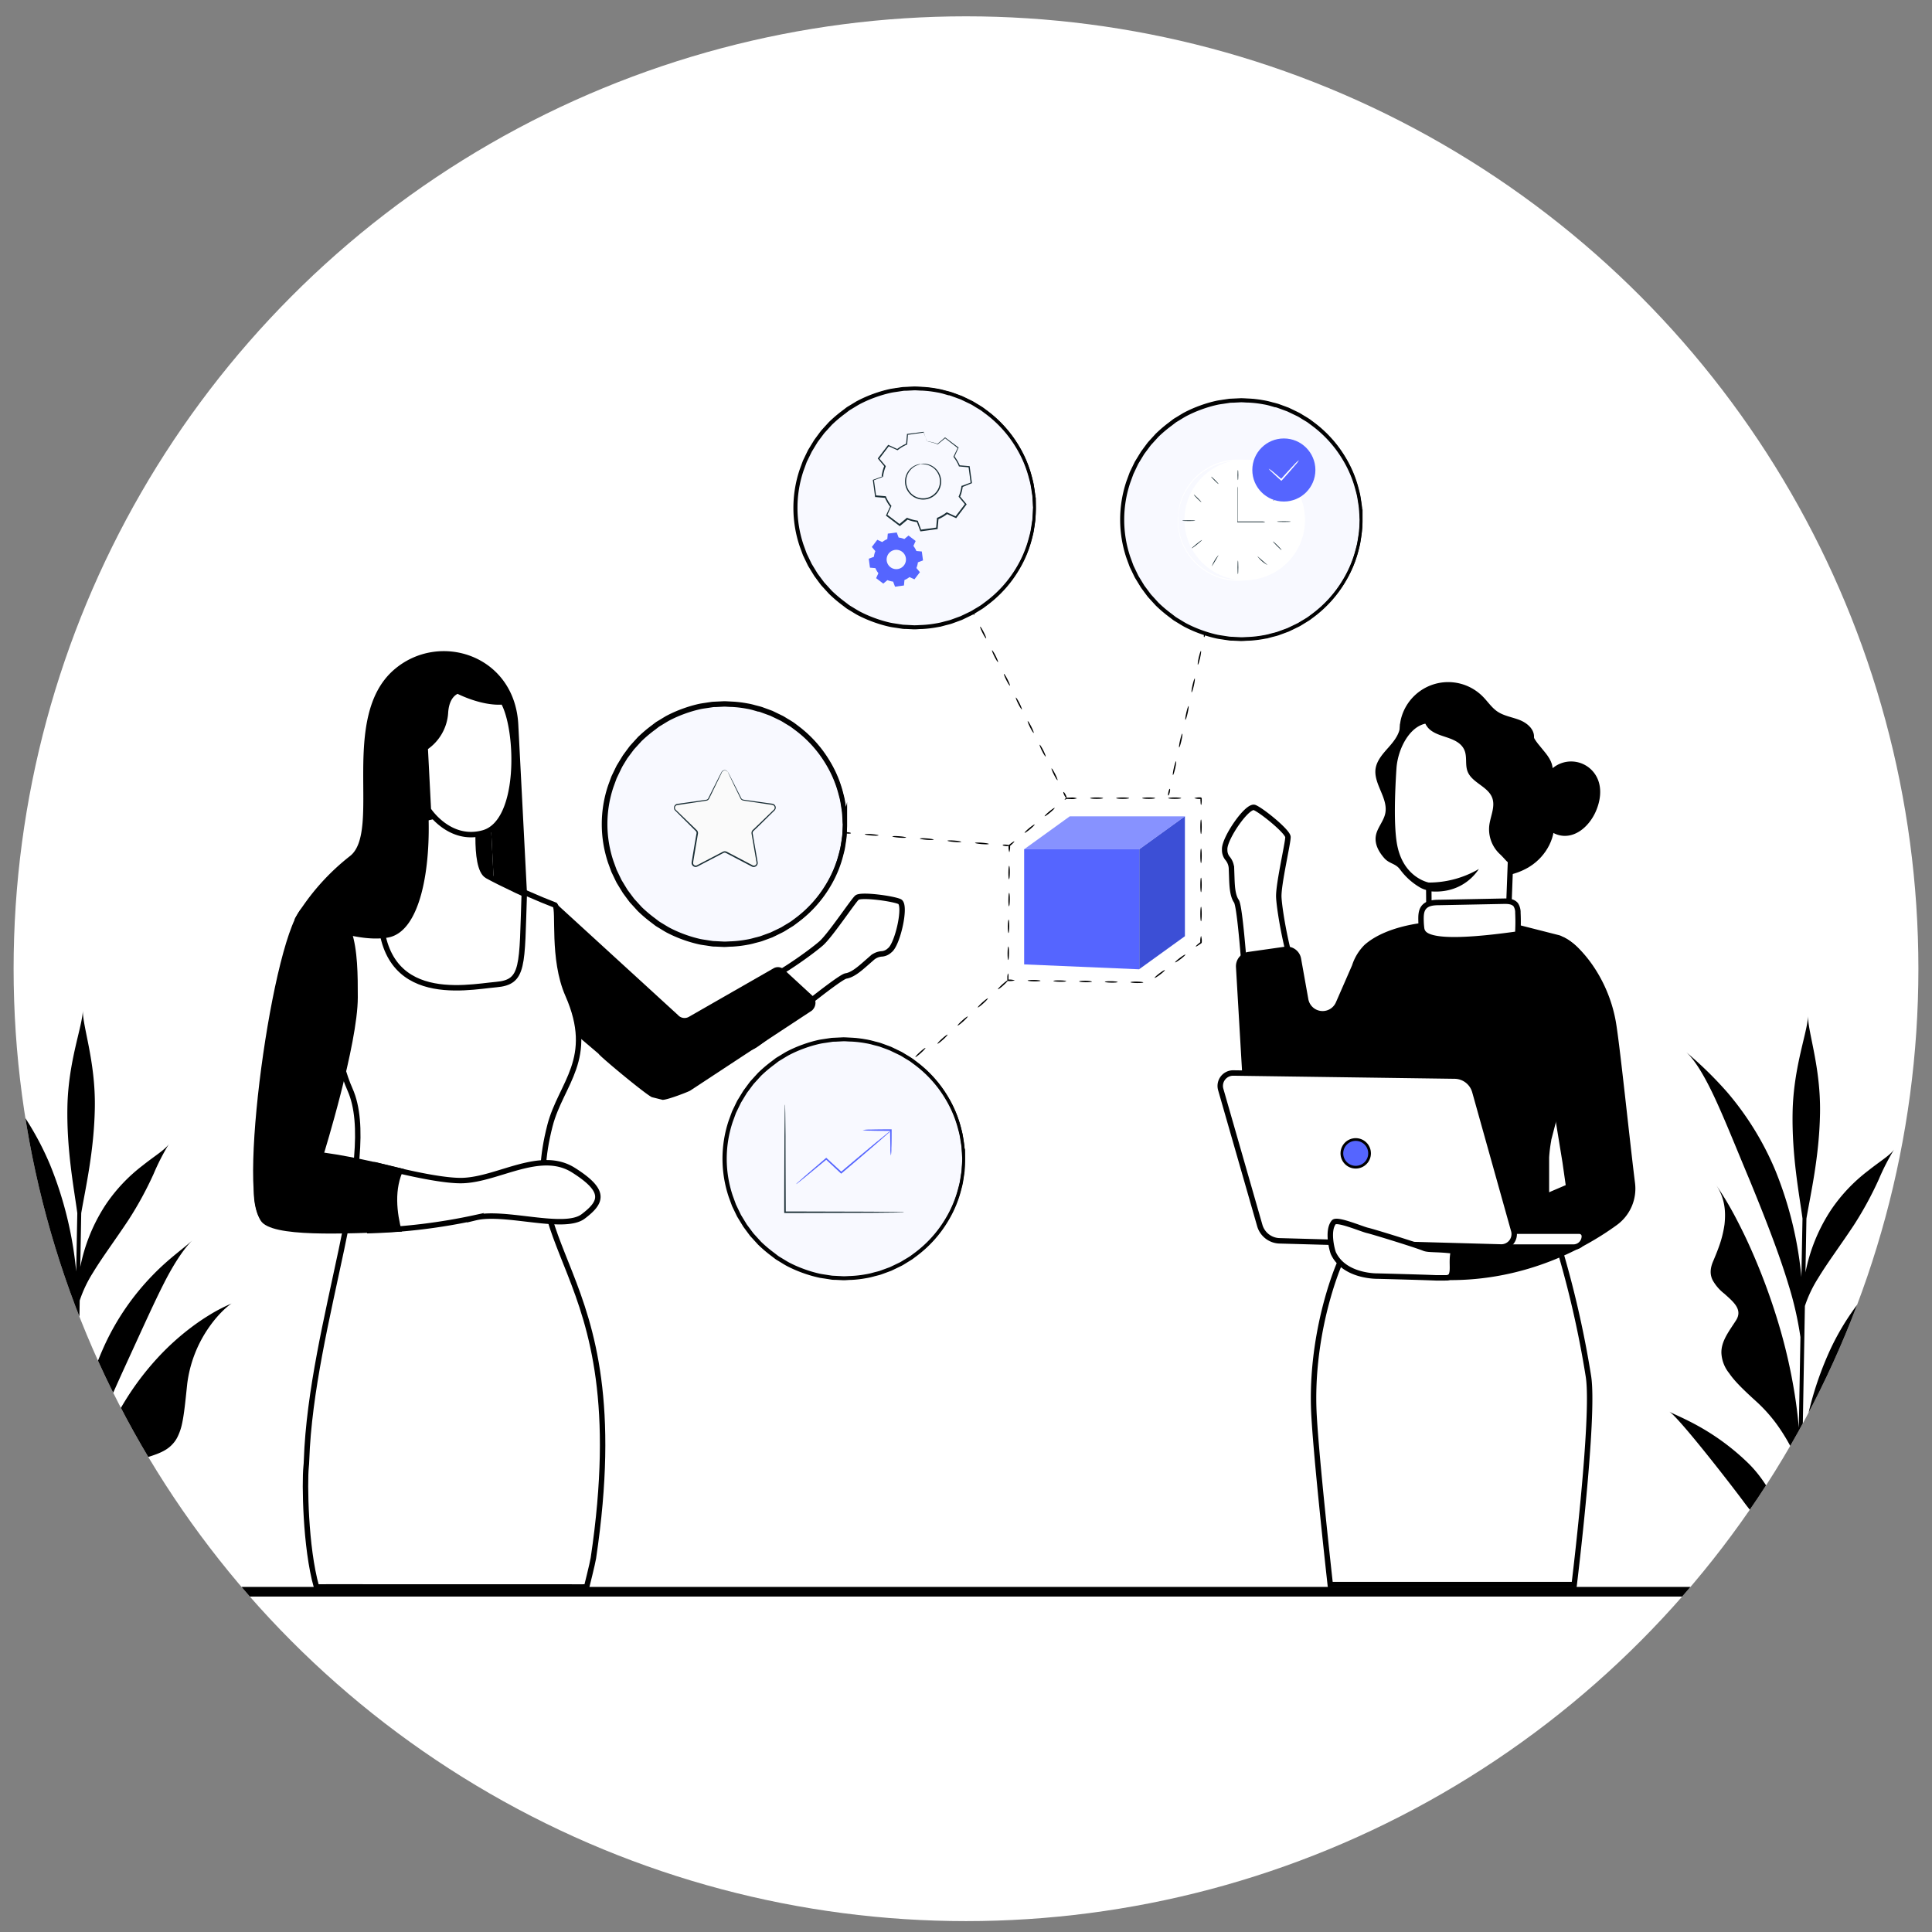 <svg id="Layer_1" data-name="Layer 1" xmlns="http://www.w3.org/2000/svg" xmlns:xlink="http://www.w3.org/1999/xlink" viewBox="0 0 710 710"><rect x="0" y="0" width="710" height="710" fill="#808080" stroke="none"/><defs><style>.cls-1{fill:none;}.cls-2{clip-path:url(#clip-path);}.cls-3,.cls-4{fill:#fff;}.cls-4,.cls-6{stroke:#000;}.cls-10,.cls-11,.cls-4,.cls-5,.cls-6{stroke-miterlimit:10;}.cls-11,.cls-4{stroke-width:2px;}.cls-5{stroke:#fff;}.cls-14,.cls-6,.cls-7,.cls-9{fill:#5565ff;}.cls-8{fill:#3c4fd6;}.cls-9{opacity:0.7;}.cls-10{fill:#f8f9ff;}.cls-10,.cls-11{stroke:#020202;}.cls-11{fill:#eef0ff;}.cls-12{fill:#1a2e35;}.cls-13{fill:#fafafa;}.cls-14{fill-rule:evenodd;}</style><clipPath id="clip-path"><circle class="cls-1" cx="355" cy="356" r="350"/></clipPath></defs><title>web devlopment process</title><g class="cls-2"><circle class="cls-3" cx="355" cy="356" r="350"/><path class="cls-4" d="M494.77,459.66c-1-.21-12.86,26-12,57.38.4,14.49,6.09,65.28,6.09,65.28h89.65s7.6-61.87,5.22-76.59a368.31,368.31,0,0,0-10.8-47.34Z"/><rect class="cls-5" x="510.81" y="280.32" width="16.61" height="16.61"/><rect class="cls-5" x="540.93" y="280.32" width="16.61" height="16.61"/><path class="cls-4" d="M461.07,296.77c2.65,1.09,12.18,8.82,12.25,10.83s-3.53,17.33-3.37,22,3.49,25.73,9.47,37.45c.24.46-.78,2.44-.51,2.89,1.46,2.45,1.72,2.83.65,5.47-2.13,5.27-2.93,3.94-5.65,5.64a9.86,9.86,0,0,1-15.09-6.93c-.36-2.61-.63-5-.7-6.93,0,0-2.14-33.66-3.75-36-1.47-2.14-1.59-5.74-1.7-8.81l-.11-3.15a6.2,6.2,0,0,0-1.5-3.86,4.84,4.84,0,0,1-1-2.93q0-.16,0-.34C449.92,308.09,458.42,295.68,461.07,296.77Z"/><path d="M573.06,344.05c4.25,0,17.38,12.4,20.74,31.36,1.47,8.32,5,42.85,7.07,59.41a16.52,16.52,0,0,1-6.72,15.39c-11,8-33,20.57-62.35,20.22l-1.07-14.05L570,437.84l5.39-2.31-1.19-8.35L567,383.07S555.84,344.05,573.06,344.05Z"/><path d="M562.54,267.37c.22,6,8.17,9.58,8.07,15.55,0,2.56-1.63,4.86-1.94,7.4-.42,3.42,1.49,6.65,2.2,10,1.45,6.94-2.59,14.27-8.58,18.07s-13.51,4.53-20.54,3.57"/><path d="M514.52,265.91c.24,3.2-1.88,6.06-4,8.47s-4.5,4.91-5,8.08c-.82,5.63,4.7,10.86,3.56,16.44-.61,3-3.06,5.39-3.49,8.41s1.14,5.78,3.08,8,4.19,1.9,5.9,4.3a24.13,24.13,0,0,0,7.44,6.62c6.18,3.38,13.6-1.51,16.58-2.39"/><path d="M563.74,270.8c.08-2.9-2.6-5.15-5.31-6.21s-5.71-1.47-8.12-3.09c-2.13-1.44-3.57-3.68-5.38-5.51a17.89,17.89,0,0,0-30.08,8.21c-1,4.14-.33,9,2.93,11.78,3.78,3.19,9.39,2.48,14.24,1.49s10.34-2,14.39.88c2.44,1.72,3.84,4.51,5.33,7.1s3.37,5.22,6.19,6.2,6.65-.71,6.76-3.69"/><path class="cls-4" d="M525.13,338.46c0-6.66-.08-13.16-.08-13.12s-10.59-1.78-12.75-15.61c-1.08-6.87-.71-18.14-.11-27.35.54-8.29,6.06-18.45,14.31-17.56l25.78,6.58a4.86,4.86,0,0,1,4.34,4.94h0l-2.36,62.58a14.57,14.57,0,0,1-14.85,14h0A14.57,14.57,0,0,1,525.13,338.46Z"/><path d="M524.67,324.33a36.44,36.44,0,0,0,18.84-5c-.16,0-5.31,9.62-18.56,8.17Z"/><path d="M558.13,317.63c-3.8.77-4.14-1.17-7-3.81a12.48,12.48,0,0,1-3.82-10.53c.43-3.39,2.26-6.85,1.08-10.06-1.56-4.25-7.51-5.55-9.09-9.79-.92-2.46-.09-5.34-1.13-7.76s-3.37-3.58-5.69-4.42-4.82-1.42-6.77-2.94-3.17-4.38-1.91-6.51a130.93,130.93,0,0,1,30.2,7.34c2.26.84,4.62,1.85,6,3.86s1.34,4.86,1.22,7.41l-1.74,37.22"/><path d="M566.83,289.44a10.6,10.6,0,0,1,20.07-3.67c1.92,3.9,1.26,8.65-.54,12.62-2.13,4.71-6.5,9-11.66,8.78-4.86-.22-8.77-4.49-10.17-9.14s-.83-9.65-.26-14.48"/><path d="M573.1,343.72l-18.19-4.63a5.33,5.33,0,0,0-1.32-.16H524.83c-1.88.14-15.52,1.38-23.36,8.3a18.59,18.59,0,0,0-4.59,7.52l-5.94,13.6a5.33,5.33,0,0,1-10.14-1.2l-2.66-14.89a5.33,5.33,0,0,0-6-4.34l-13.36,1.9a5.33,5.33,0,0,0-4.57,5.59l3.47,59.22A31.49,31.49,0,0,0,479,441.36a5.34,5.34,0,0,0,5.68-1.52l3.28-3.69a5.33,5.33,0,0,1,9.27,2.86c.84,6.49,1.45,10.93,1.54,10.84.26-.26,46.94-3.14,65.31-4.27a5.83,5.83,0,0,0,5.32-7.11,3.34,3.34,0,0,1-.1-.74l0-12.35a51.19,51.19,0,0,1,.78-6.26c0-.07,0-.13,0-.2l13.34-51.25c.59-3,5-16.61-9.74-23.72A3.39,3.39,0,0,0,573.1,343.72Z"/><path class="cls-4" d="M557.75,343.26a68.07,68.07,0,0,0,.07-7.8,5.21,5.21,0,0,0-.76-2.93c-1-1.29-2.86-1.37-4.48-1.34l-23.75.47c-1.92,0-4.06.17-5.38,1.56s-1.27,3.51-1.22,5.44a24.64,24.64,0,0,0,.23,2.7,3.1,3.1,0,0,0,.41,1.11C524.5,345.37,532.76,346.8,557.75,343.26Z"/><path class="cls-4" d="M539.31,458.3h38.93a4,4,0,0,0,4-4h0a1.84,1.84,0,0,0-1.84-1.84H539.31a1.84,1.84,0,0,0-1.84,1.84v2.2A1.84,1.84,0,0,0,539.31,458.3Z"/><path class="cls-4" d="M470.41,456l81.31,2.26a4.75,4.75,0,0,0,4.58-6L542,401.18a7.79,7.79,0,0,0-7.51-5.73l-81.31-1.13a4.75,4.75,0,0,0-4.58,6l14.35,50A7.79,7.79,0,0,0,470.41,456Z"/><circle class="cls-6" cx="498.22" cy="423.85" r="5.09"/><path class="cls-4" d="M527.65,469.6c-4.93-.22-21.41-.64-21.41-.64s-12.11.28-16.2-8.34c-.43-.91-2.46-8.38.14-11.46,1.16-1.37,10.28,2.53,12.33,3s17.41,5.19,20.87,6.57c1.67.67,5,.24,10.78,1-.94,4,.17,7-.9,9.07a2.19,2.19,0,0,1-1.64.79C530.47,469.62,528,469.61,527.65,469.6Z"/><path class="cls-3" d="M166.67,297.62s4,6.47,14.63,5.45c0,0,2.5-2.64,3.2-.64a6.16,6.16,0,0,1-1.67,7c-2.52,2.17-.41,12.39,1.53,12.77s-11.18,6.78-14.65-4.79l-2.38.36a66.43,66.43,0,0,0-.42-8.24C166.22,306.42,164.36,304.08,166.67,297.62Z"/><path d="M152.23,363.42c-16.17-2-25.93-15.38-31.12-32.57,6.59-2.62,22.09-8.84,26.36-11.26,5.47-3.09,2.74-25.77,2.74-25.77l30.07,6.93,1.14,22.1c.11,2.07,10.24,5.21,19.74,7.92C192.77,353.62,173.31,366,152.23,363.42Z"/><path class="cls-4" d="M176.4,296.07,146.33,303l-1,18.78c12.18,7.41-33.64,30.64,17.47,45.93,24.28,7.26,28.91,8.25,39.26-35.06-6.59-2.62-18.69-8.39-23-10.81C173.67,318.75,176.4,296.07,176.4,296.07Z"/><path class="cls-4" d="M184.93,257.91c5.72,9.85,6.91,44.27-7.37,48.19-12.48,3.43-20.14-8.53-20.14-8.53l-1.17-22.81a16.7,16.7,0,0,0,7.45-12.86c.42-7,4.52-8,4.52-8S177.15,258.6,184.93,257.91Z"/><path class="cls-4" d="M330.59,331.33c-2.51-1.14-14.21-2.73-15.67-1.45s-9.82,13.9-13.17,16.83-19.16,14.88-31.32,18.4c-.48.14-2.4,1.67-2.86,1.9-2,1-2.37,1.7-4.27,3.15-4.34,3.32-.83,4.65-.23,7.67a9.48,9.48,0,0,0,14.8,6c2.07-1.47,3.92-2.86,5.32-4.08,0,0,25-20.68,27.7-21.09,2.47-.38,5.07-2.67,7.3-4.62l2.28-2a6,6,0,0,1,3.7-1.5,4.65,4.65,0,0,0,2.71-1.24l.25-.21C330,346.59,333.1,332.46,330.59,331.33Z"/><path d="M204,331.7,249.13,373a3.22,3.22,0,0,0,4,.7l31.2-17.88a3.22,3.22,0,0,1,3.83.54L299,366.35a3.75,3.75,0,0,1-.21,4.58,2.17,2.17,0,0,1-.6.57l-44.55,29.3c-.55.38-8.25,3.39-10.13,3.39l-3.77-.94c-1.19,0-19.23-14.94-19.77-16l-18.83-16c-.43-.85,3.39-4.78,3.77-5.65L203,356.18C200.21,349.59,203.71,331.4,204,331.7Z"/><path class="cls-4" d="M192.68,327.94c-.94,27.3,0,33-10.36,33.89-11.29,1-45.19,8.47-42.36-32,.08-1.14-11.58-.09-12.69.17-7.51,1.8-9.68,3.54-14.62,5.48-1.45.57,6-3.33,6.59-1.88,5.31,13.27-.53,44.47,9.41,66.84,11.21,25.22-14.29,85.83-16,136.27,0,.8-.09,1.6-.16,2.4-.56,5.62-.33,29.39,3.82,44.09,0,0,17-.06,18.28,0h74c1.26.06,6.09,0,7,0,0,0,2.19-8.72,2.48-10.6,8.44-56.59-.55-84.19-8.69-104.86-7.81-19.83-13.26-30.73-7.26-54.12,4-15.48,16.95-24.48,6.59-48-5.88-13.36-3.11-31.1-4.71-33l-4.71-1.88-6.59-2.82"/><path class="cls-4" d="M136.53,428.79a1.3,1.3,0,0,1,1.51-.69c13,3.4,25.71,6,32.15,5.74,13.1-.51,28.41-11.49,40.56-3.81s10.52,11.72,3.56,17-28.72-2.16-39.55.45a212.35,212.35,0,0,1-39.07,4.77C134,445.59,133.29,435.92,136.53,428.79Z"/><path d="M111.07,422.8c9.68.44,24.17,3.51,37.36,6.81-3.69,7.25-2.62,16.08-.75,23-21.91.79-47.91,2.19-51.85-4S89.82,421.83,111.07,422.8Z"/><path d="M128.64,314.58c11.59-9.08-4-50.7,16-68.32,16.52-14.5,44.5-5.68,45.83,20l3.17,61.63c0,1.89-12.16-3.47-12.24-5.08l-.91-17.7,0-.4c10.7-7.61,9.89-35.47,5-45.75a1.8,1.8,0,0,0-1.67-1c-6.15.16-12.72-2.67-14.88-3.69a1.83,1.83,0,0,0-1.76.1c-1.24.78-3.21,2.75-3.5,7.51A16.71,16.71,0,0,1,157,274.22a1.84,1.84,0,0,0-.74,1.57l1.12,21.79c1.1,21.42-2.85,45.1-15,47-11,1.74-22.55-4.13-32.34-4.51a1.83,1.83,0,0,1-1.53-2.75A83.57,83.57,0,0,1,128.64,314.58Z"/><path d="M112.68,332.53c18.81-3.65,18.81,18,18.81,34,0,17.27-12.53,57.69-12.53,57.69L95.77,448C86.82,438.14,101.61,334.68,112.68,332.53Z"/><polygon class="cls-7" points="418.68 356.21 376.37 354.41 376.37 312.1 418.68 312.1 418.68 356.21"/><polygon class="cls-8" points="418.68 356.15 435.45 344.05 435.45 299.99 418.68 312.1 418.68 356.15"/><polygon class="cls-9" points="376.37 312.1 393.14 299.99 435.45 299.99 418.68 312.1 376.37 312.1"/><path d="M441.37,343.92a6.21,6.21,0,0,1,.26,2.49l-.1.21h0l0,0-.05,0-.1.08-.2.15-.38.27-.67.43c-.39.23-.65.35-.69.29s.14-.28.47-.59c.17-.15.37-.33.6-.52l.36-.29.2-.15.1-.08.05,0,0,0h0l-.1.21A6.21,6.21,0,0,1,441.37,343.92Z"/><ellipse cx="441.37" cy="335.9" rx="0.26" ry="2.67"/><ellipse cx="441.37" cy="325.21" rx="0.26" ry="2.67"/><ellipse cx="441.37" cy="314.52" rx="0.26" ry="2.67"/><ellipse cx="441.37" cy="303.83" rx="0.26" ry="2.67"/><path d="M438.88,293.32a6.21,6.21,0,0,1,2.49-.26l.26.26h0v.49l0,.47c0,.3,0,.57-.06.79,0,.45-.11.73-.18.73s-.14-.28-.18-.73c0-.23,0-.49-.06-.79l0-.47v-.49h0l.26.26A6.21,6.21,0,0,1,438.88,293.32Z"/><ellipse cx="431.7" cy="293.32" rx="2.39" ry="0.26"/><ellipse cx="422.14" cy="293.32" rx="2.39" ry="0.26"/><ellipse cx="412.57" cy="293.32" rx="2.39" ry="0.26"/><ellipse cx="403.01" cy="293.32" rx="2.39" ry="0.26"/><path d="M391.26,293.88c-.05-.06.16-.33.54-.71l0,0h.09c.41,0,.94-.06,1.52-.06a5.73,5.73,0,0,1,2.39.26,5.73,5.73,0,0,1-2.39.26c-.58,0-1.11,0-1.52-.06l.13,0C391.61,293.78,391.31,293.94,391.26,293.88Z"/><ellipse cx="385.74" cy="298.46" rx="2.39" ry="0.26" transform="translate(-101.7 315.11) rotate(-39.69)"/><ellipse cx="378.38" cy="304.56" rx="2.39" ry="0.26" transform="translate(-107.29 311.81) rotate(-39.69)"/><path d="M370.91,313.23a6.21,6.21,0,0,1-.24-2.5l.09-.2h0l0,0,0,0,.1-.08.19-.16.37-.29.65-.46c.38-.25.63-.38.68-.32s-.13.28-.44.61c-.16.16-.35.35-.57.55l-.35.31-.19.16-.1.08,0,0,0,0h0l.09-.2A6.21,6.21,0,0,1,370.91,313.23Z"/><ellipse cx="370.84" cy="320.65" rx="2.47" ry="0.26" transform="translate(46.58 688.34) rotate(-89.44)"/><ellipse cx="370.74" cy="330.54" rx="2.47" ry="0.26" transform="matrix(0.01, -1, 1, 0.01, 36.59, 698.03)"/><ellipse cx="370.65" cy="340.43" rx="2.47" ry="0.26" transform="translate(26.6 707.72) rotate(-89.44)"/><ellipse cx="370.55" cy="350.32" rx="2.47" ry="0.26" transform="translate(16.61 717.42) rotate(-89.44)"/><path d="M372.95,360.28a6.21,6.21,0,0,1-2.5.22l-.26-.26h0v-.49l0-.47c0-.3,0-.57.06-.79.05-.45.12-.73.19-.73s.13.28.18.73c0,.23,0,.49,0,.79v1h0l-.26-.26A6.21,6.21,0,0,1,372.95,360.28Z"/><ellipse cx="380.03" cy="360.39" rx="0.26" ry="2.36" transform="translate(13.44 734.45) rotate(-89.06)"/><ellipse cx="389.48" cy="360.55" rx="0.26" ry="2.36" transform="translate(22.58 744.05) rotate(-89.06)"/><ellipse cx="398.92" cy="360.7" rx="0.26" ry="2.36" transform="translate(31.72 753.65) rotate(-89.06)"/><ellipse cx="408.37" cy="360.86" rx="0.26" ry="2.36" transform="translate(40.86 763.25) rotate(-89.06)"/><ellipse cx="417.82" cy="361.01" rx="0.26" ry="2.36" transform="translate(49.98 772.84) rotate(-89.06)"/><ellipse cx="426.2" cy="357.9" rx="2.36" ry="0.26" transform="translate(-129.63 329.76) rotate(-37.12)"/><ellipse cx="433.73" cy="352.2" rx="2.36" ry="0.26" transform="translate(-124.66 333.15) rotate(-37.12)"/><ellipse cx="429.61" cy="291.09" rx="1.25" ry="0.26" transform="translate(51.09 646.09) rotate(-77.28)"/><ellipse cx="431.6" cy="282.27" rx="2.6" ry="0.26" transform="translate(61.25 641.15) rotate(-77.28)"/><ellipse cx="433.89" cy="272.13" rx="2.6" ry="0.26" transform="translate(72.92 635.47) rotate(-77.28)"/><ellipse cx="436.18" cy="261.99" rx="2.6" ry="0.26" transform="translate(84.6 629.8) rotate(-77.28)"/><ellipse cx="438.46" cy="251.85" rx="2.6" ry="0.26" transform="translate(96.28 624.13) rotate(-77.28)"/><ellipse cx="440.75" cy="241.71" rx="2.6" ry="0.26" transform="translate(107.95 618.45) rotate(-77.28)"/><ellipse cx="442.74" cy="232.89" rx="1.25" ry="0.26" transform="translate(118.11 613.51) rotate(-77.28)"/><ellipse cx="391.37" cy="292.21" rx="0.26" ry="1.25" transform="translate(-89.6 207.22) rotate(-26.73)"/><ellipse cx="387.53" cy="284.58" rx="0.26" ry="2.43" transform="translate(-86.58 204.69) rotate(-26.73)"/><ellipse cx="383.16" cy="275.9" rx="0.26" ry="2.43" transform="translate(-83.14 201.78) rotate(-26.73)"/><ellipse cx="378.78" cy="267.22" rx="0.26" ry="2.43" transform="translate(-79.71 198.89) rotate(-26.73)"/><ellipse cx="374.41" cy="258.54" rx="0.26" ry="2.43" transform="translate(-76.27 196.01) rotate(-26.73)"/><ellipse cx="370.04" cy="249.85" rx="0.26" ry="2.43" transform="translate(-72.83 193.11) rotate(-26.73)"/><ellipse cx="365.67" cy="241.17" rx="0.26" ry="2.43" transform="translate(-69.4 190.22) rotate(-26.73)"/><ellipse cx="361.3" cy="232.49" rx="0.26" ry="2.43" transform="translate(-65.96 187.32) rotate(-26.73)"/><ellipse cx="357.46" cy="224.87" rx="0.26" ry="1.25" transform="translate(-62.94 184.78) rotate(-26.73)"/><ellipse cx="311.47" cy="306.08" rx="0.26" ry="1.25" transform="translate(-18 592.7) rotate(-85.52)"/><ellipse cx="320.31" cy="306.77" rx="0.26" ry="2.54" transform="translate(-10.53 602.16) rotate(-85.52)"/><ellipse cx="330.45" cy="307.57" rx="0.26" ry="2.54" transform="translate(-1.98 612.99) rotate(-85.52)"/><ellipse cx="340.58" cy="308.36" rx="0.26" ry="2.54" transform="translate(6.57 623.82) rotate(-85.52)"/><ellipse cx="350.72" cy="309.15" rx="0.26" ry="2.54" transform="translate(15.12 634.66) rotate(-85.52)"/><ellipse cx="360.85" cy="309.95" rx="0.26" ry="2.54" transform="translate(23.67 645.49) rotate(-85.52)"/><ellipse cx="369.69" cy="310.64" rx="0.26" ry="1.25" transform="translate(31.14 654.95) rotate(-85.52)"/><circle class="cls-10" cx="336.26" cy="186.61" r="43.91"/><path class="cls-10" d="M380.17,186.61s0-.24-.06-.71l-.13-2.08-.09-1.54c-.06-.56-.18-1.17-.28-1.83l-.34-2.14a23.78,23.78,0,0,0-.57-2.39,41.85,41.85,0,0,0-4.86-11.65,43.64,43.64,0,0,0-11.12-12.41l-1.89-1.41c-.66-.44-1.36-.83-2.06-1.26s-1.37-.89-2.13-1.23l-2.27-1.09-1.15-.55-1.21-.44-2.46-.9c-.84-.28-1.71-.45-2.57-.69a22.18,22.18,0,0,0-2.64-.6,40.62,40.62,0,0,0-5.52-.64c-.94,0-1.89-.12-2.85-.11l-2.89.15c-.48,0-1,0-1.46.09l-1.46.22c-1,.16-2,.27-2.94.48a46.18,46.18,0,0,0-5.82,1.71,45.51,45.51,0,0,0-5.69,2.5c-.92.5-1.81,1.08-2.72,1.62-.45.29-.92.53-1.35.85l-1.29,1a49.17,49.17,0,0,0-5,4.21l-2.22,2.44-.56.61-.5.66-1,1.34-1,1.34-.88,1.44-.88,1.45-.44.73-.37.76L296,169.6l-1.18,3.23a43.26,43.26,0,0,0,0,27.55l1.18,3.23,1.48,3.08.37.76.44.73.88,1.45.88,1.44,1,1.34,1,1.34.5.66.56.61,2.22,2.44a49.12,49.12,0,0,0,5,4.21l1.29,1c.43.32.9.57,1.35.85.91.54,1.8,1.12,2.72,1.62a45.53,45.53,0,0,0,5.7,2.5,46.21,46.21,0,0,0,5.82,1.71c1,.2,2,.32,2.94.48l1.46.22c.48.06,1,.06,1.46.09l2.89.15c1,0,1.91-.08,2.85-.11a40.66,40.66,0,0,0,5.52-.64,22.23,22.23,0,0,0,2.64-.6c.86-.24,1.74-.41,2.57-.69l2.46-.9,1.21-.44,1.15-.55,2.27-1.09c.76-.34,1.43-.83,2.13-1.23s1.39-.82,2.06-1.26l1.89-1.41A43.64,43.64,0,0,0,373.84,209a41.85,41.85,0,0,0,4.86-11.65,23.74,23.74,0,0,0,.57-2.39l.34-2.14c.1-.66.22-1.27.28-1.83l.09-1.53.13-2.08c0-.47.06-.71.06-.71s0,.24,0,.71l-.08,2.09L380,191c-.05.56-.16,1.18-.25,1.84l-.32,2.15a23.54,23.54,0,0,1-.55,2.41,41.65,41.65,0,0,1-4.81,11.75,43.77,43.77,0,0,1-11.15,12.55l-1.9,1.43c-.67.44-1.37.85-2.07,1.28s-1.38.9-2.15,1.25l-2.29,1.11-1.16.56-1.22.45-2.48.91c-.84.28-1.72.46-2.6.7a22.53,22.53,0,0,1-2.67.61,41,41,0,0,1-5.58.66c-1,0-1.91.13-2.88.12l-2.92-.14c-.49,0-1,0-1.47-.09l-1.47-.22c-1-.16-2-.27-3-.48a46.58,46.58,0,0,1-5.89-1.72,45.93,45.93,0,0,1-5.76-2.52c-.93-.5-1.83-1.09-2.75-1.64-.45-.29-.93-.54-1.37-.86l-1.3-1a49.54,49.54,0,0,1-5-4.25l-2.25-2.47-.57-.62-.51-.67-1-1.35-1-1.36-.89-1.45-.89-1.46-.45-.73-.38-.77-1.5-3.12-1.2-3.27a43.73,43.73,0,0,1,0-27.87l1.2-3.27,1.5-3.11.38-.77.45-.73.89-1.46.89-1.45,1-1.36,1-1.35.51-.67.56-.62,2.25-2.47a49.59,49.59,0,0,1,5-4.25l1.3-1c.43-.33.91-.57,1.37-.86.92-.55,1.82-1.13,2.75-1.64a45.92,45.92,0,0,1,5.76-2.52,46.58,46.58,0,0,1,5.89-1.72c1-.2,2-.32,3-.48l1.47-.22c.49-.06,1-.06,1.47-.09l2.92-.14c1,0,1.92.08,2.88.12a41,41,0,0,1,5.58.66,22.49,22.49,0,0,1,2.67.61c.87.24,1.75.42,2.6.7l2.48.91,1.22.45,1.16.56,2.29,1.11c.76.35,1.44.84,2.15,1.25s1.4.84,2.07,1.28l1.9,1.43a43.77,43.77,0,0,1,11.15,12.55,41.65,41.65,0,0,1,4.81,11.75,23.63,23.63,0,0,1,.55,2.41l.32,2.15c.09.67.2,1.28.25,1.84l.07,1.54.08,2.09C380.17,186.37,380.17,186.61,380.17,186.61Z"/><circle class="cls-10" cx="456.28" cy="190.96" r="43.91"/><path class="cls-10" d="M500.19,191s0-.24-.06-.71l-.13-2.08-.09-1.53c-.06-.56-.18-1.17-.28-1.83l-.34-2.14a23.81,23.81,0,0,0-.57-2.39,41.85,41.85,0,0,0-4.86-11.65,43.64,43.64,0,0,0-11.12-12.41l-1.89-1.41c-.66-.44-1.36-.83-2.06-1.26s-1.37-.89-2.13-1.23l-2.27-1.09-1.15-.55-1.21-.44-2.46-.9c-.84-.28-1.71-.45-2.57-.69a22.19,22.19,0,0,0-2.64-.6,40.62,40.62,0,0,0-5.52-.64c-.94,0-1.89-.12-2.85-.11l-2.89.15c-.48,0-1,0-1.46.09l-1.46.22c-1,.16-2,.27-2.94.48a46.18,46.18,0,0,0-5.82,1.71,45.51,45.51,0,0,0-5.69,2.5c-.92.5-1.81,1.08-2.72,1.62-.45.29-.92.53-1.35.85l-1.29,1a49.18,49.18,0,0,0-5,4.21l-2.22,2.44-.56.61-.5.66-1,1.34-1,1.34-.88,1.44-.88,1.45-.44.73-.37.76L416.07,174l-1.18,3.23a43.26,43.26,0,0,0,0,27.55l1.18,3.23,1.48,3.08.37.76.44.73.88,1.45.88,1.44,1,1.34,1,1.34.5.66.56.61,2.22,2.44a49.12,49.12,0,0,0,5,4.21l1.29,1c.43.32.9.57,1.35.85.91.54,1.8,1.12,2.72,1.62a45.51,45.51,0,0,0,5.7,2.5,46.19,46.19,0,0,0,5.82,1.71c1,.2,2,.32,2.94.48l1.46.22c.48.06,1,.06,1.46.09l2.89.15c1,0,1.91-.08,2.85-.11a40.66,40.66,0,0,0,5.52-.64,22.2,22.2,0,0,0,2.64-.6c.86-.24,1.74-.41,2.57-.69l2.46-.9,1.21-.44,1.15-.55,2.27-1.09c.76-.34,1.43-.83,2.13-1.23s1.39-.82,2.06-1.26l1.89-1.41a43.64,43.64,0,0,0,11.12-12.41,41.85,41.85,0,0,0,4.86-11.65,23.72,23.72,0,0,0,.57-2.39l.34-2.14c.1-.66.22-1.27.28-1.83l.09-1.53.13-2.08c0-.47.06-.71.06-.71s0,.24,0,.71l-.08,2.09L500,195.3c-.05.56-.16,1.18-.25,1.84l-.32,2.15a23.57,23.57,0,0,1-.55,2.41,41.65,41.65,0,0,1-4.81,11.75A43.77,43.77,0,0,1,483,226l-1.9,1.43c-.67.44-1.37.85-2.07,1.28s-1.38.9-2.15,1.25l-2.29,1.11-1.16.56-1.22.45-2.48.91c-.84.28-1.72.46-2.6.7a22.53,22.53,0,0,1-2.67.61,41,41,0,0,1-5.58.66c-1,0-1.91.13-2.88.12l-2.92-.14c-.49,0-1,0-1.47-.09l-1.47-.22c-1-.16-2-.27-3-.48a46.61,46.61,0,0,1-5.89-1.72,45.93,45.93,0,0,1-5.76-2.52c-.93-.5-1.83-1.09-2.75-1.64-.45-.29-.94-.54-1.37-.86l-1.3-1a49.56,49.56,0,0,1-5-4.25l-2.25-2.47-.57-.62-.51-.67-1-1.35-1-1.36-.89-1.45-.89-1.46-.45-.73-.38-.77-1.5-3.12-1.2-3.27a43.73,43.73,0,0,1,0-27.87l1.2-3.27,1.5-3.11.38-.77.45-.73.89-1.46.89-1.45,1-1.36,1-1.35.51-.67.56-.62,2.25-2.47a49.59,49.59,0,0,1,5-4.25l1.3-1c.43-.33.91-.57,1.37-.86.92-.55,1.82-1.13,2.75-1.64a45.92,45.92,0,0,1,5.76-2.52,46.59,46.59,0,0,1,5.89-1.72c1-.2,2-.32,3-.48l1.47-.22c.49-.06,1-.06,1.47-.09l2.92-.14c1,0,1.92.08,2.88.12a41,41,0,0,1,5.58.66,22.47,22.47,0,0,1,2.67.61c.87.24,1.75.42,2.6.7l2.48.91,1.22.45,1.16.56,2.29,1.11c.76.35,1.44.84,2.15,1.25s1.4.84,2.07,1.28l1.9,1.43a43.77,43.77,0,0,1,11.15,12.55,41.65,41.65,0,0,1,4.81,11.75,23.6,23.6,0,0,1,.55,2.41l.32,2.15c.09.67.2,1.28.25,1.84l.07,1.54.08,2.09C500.19,190.72,500.19,191,500.19,191Z"/><ellipse cx="368.6" cy="361.9" rx="2.49" ry="0.26" transform="translate(-147.47 339.31) rotate(-41.97)"/><ellipse cx="361.18" cy="368.57" rx="2.49" ry="0.26" transform="translate(-153.83 336.07) rotate(-41.97)"/><ellipse cx="353.77" cy="375.24" rx="2.49" ry="0.26" transform="translate(-160.19 332.81) rotate(-41.97)"/><ellipse cx="346.36" cy="381.91" rx="2.49" ry="0.26" transform="translate(-166.55 329.57) rotate(-41.97)"/><ellipse cx="338.94" cy="388.58" rx="2.49" ry="0.26" transform="matrix(0.74, -0.67, 0.67, 0.74, -172.92, 326.33)"/><circle class="cls-10" cx="310.22" cy="425.84" r="43.91"/><path class="cls-10" d="M354.13,425.84s0-.24-.06-.71l-.13-2.08-.09-1.53c-.06-.56-.18-1.17-.28-1.83l-.34-2.14a23.77,23.77,0,0,0-.57-2.39,41.85,41.85,0,0,0-4.86-11.65,43.64,43.64,0,0,0-11.12-12.41l-1.89-1.41c-.66-.44-1.36-.83-2.06-1.26s-1.37-.89-2.13-1.23l-2.27-1.09-1.15-.55L326,385.1l-2.46-.9c-.84-.28-1.71-.45-2.57-.69a22.2,22.2,0,0,0-2.64-.6,40.64,40.64,0,0,0-5.52-.64c-.94,0-1.89-.12-2.85-.11l-2.89.15c-.48,0-1,0-1.46.09l-1.46.22c-1,.16-2,.27-2.94.48a46.18,46.18,0,0,0-5.82,1.71,45.51,45.51,0,0,0-5.69,2.5c-.92.5-1.81,1.08-2.72,1.62-.45.29-.92.53-1.35.85l-1.29,1a49.18,49.18,0,0,0-5,4.21l-2.22,2.44-.56.61-.5.66-1,1.34-1,1.34-.88,1.44-.88,1.45-.44.73-.37.76L270,408.83l-1.18,3.23a43.26,43.26,0,0,0,0,27.55l1.18,3.23,1.48,3.08.37.76.44.73.88,1.45.88,1.44,1,1.34,1,1.34.5.66.56.61,2.22,2.44a49.11,49.11,0,0,0,5,4.21l1.29,1c.43.32.9.57,1.35.85.91.54,1.8,1.12,2.72,1.62a45.53,45.53,0,0,0,5.7,2.5,46.2,46.2,0,0,0,5.82,1.71c1,.2,2,.32,2.94.48l1.46.22c.48.06,1,.06,1.46.09l2.89.15c1,0,1.91-.08,2.85-.11a40.66,40.66,0,0,0,5.52-.64,22.2,22.2,0,0,0,2.64-.6c.86-.24,1.74-.41,2.57-.69l2.46-.9,1.21-.44,1.15-.55,2.27-1.09c.76-.34,1.43-.83,2.13-1.23s1.39-.82,2.06-1.26l1.89-1.41a43.64,43.64,0,0,0,11.12-12.41,41.85,41.85,0,0,0,4.86-11.65,23.72,23.72,0,0,0,.57-2.39l.34-2.14c.1-.66.22-1.27.28-1.83l.09-1.53.13-2.08c0-.47.06-.71.06-.71s0,.24,0,.71l-.08,2.09-.07,1.54c-.05.56-.16,1.18-.25,1.84l-.32,2.15a23.57,23.57,0,0,1-.55,2.41,41.65,41.65,0,0,1-4.81,11.75,43.77,43.77,0,0,1-11.15,12.55l-1.9,1.43c-.67.44-1.37.85-2.07,1.28s-1.38.9-2.15,1.25l-2.29,1.11-1.16.56-1.22.45-2.48.91c-.84.28-1.72.46-2.6.7a22.53,22.53,0,0,1-2.67.61,41,41,0,0,1-5.58.66c-1,0-1.91.13-2.88.12l-2.92-.14c-.49,0-1,0-1.47-.09L304,469.5c-1-.16-2-.27-3-.48a46.6,46.6,0,0,1-5.89-1.72,46,46,0,0,1-5.76-2.52c-.93-.5-1.83-1.09-2.75-1.64-.45-.29-.93-.54-1.37-.86l-1.3-1a49.54,49.54,0,0,1-5-4.25l-2.25-2.47-.57-.62-.51-.67-1-1.35-1-1.36-.89-1.45-.89-1.46-.45-.73-.38-.77-1.5-3.12-1.2-3.27a43.73,43.73,0,0,1,0-27.87l1.2-3.27,1.5-3.11.38-.77.45-.73.89-1.46.89-1.45,1-1.36,1-1.35.51-.67.56-.62,2.25-2.47a49.59,49.59,0,0,1,5-4.25l1.3-1c.43-.33.91-.57,1.37-.86.92-.55,1.82-1.13,2.75-1.64a45.92,45.92,0,0,1,5.76-2.52,46.6,46.6,0,0,1,5.89-1.72c1-.2,2-.32,3-.48l1.47-.22c.49-.06,1-.06,1.47-.09l2.92-.14c1,0,1.92.08,2.88.12a41,41,0,0,1,5.58.66,22.49,22.49,0,0,1,2.67.61c.87.24,1.75.42,2.6.7l2.48.91,1.22.45,1.16.56,2.29,1.11c.76.35,1.44.84,2.15,1.25s1.4.84,2.07,1.28l1.9,1.43a43.77,43.77,0,0,1,11.15,12.55,41.65,41.65,0,0,1,4.81,11.75,23.63,23.63,0,0,1,.55,2.41l.32,2.15c.09.67.2,1.28.25,1.84L354,423l.08,2.09C354.14,425.6,354.13,425.84,354.13,425.84Z"/><path class="cls-7" d="M327.39,424.68a13.78,13.78,0,0,1-.19-2.73c0-1.69-.08-4-.09-6.65l.28.28h-.47c-2.72,0-5.19,0-7-.08a14.93,14.93,0,0,1-2.89-.2,15,15,0,0,1,2.89-.2c1.78-.05,4.25-.08,7-.08h.75v.28c0,2.62,0,5-.09,6.65A13.77,13.77,0,0,1,327.39,424.68Z"/><circle class="cls-11" cx="266.31" cy="302.86" r="43.91"/><path class="cls-11" d="M310.22,302.86s0-.24-.06-.71l-.13-2.08-.09-1.54c-.06-.56-.18-1.17-.28-1.83l-.34-2.14a23.81,23.81,0,0,0-.57-2.39,41.85,41.85,0,0,0-4.86-11.65,43.64,43.64,0,0,0-11.12-12.41l-1.89-1.41c-.66-.44-1.36-.83-2.06-1.26s-1.37-.89-2.13-1.23l-2.27-1.09-1.15-.55-1.21-.44-2.46-.9c-.84-.28-1.71-.45-2.57-.69a22.2,22.2,0,0,0-2.64-.6,40.62,40.62,0,0,0-5.52-.64c-.94,0-1.89-.12-2.85-.11l-2.89.15c-.48,0-1,0-1.46.09l-1.46.22c-1,.16-2,.27-2.94.48a46.2,46.2,0,0,0-5.82,1.71,45.51,45.51,0,0,0-5.69,2.5c-.92.5-1.81,1.08-2.72,1.62-.45.29-.92.53-1.35.85l-1.29,1a49.16,49.16,0,0,0-5,4.21l-2.22,2.44-.56.61-.5.66-1,1.34-1,1.34-.88,1.44-.88,1.45L228,282l-.37.76-1.48,3.08-1.18,3.23a43.26,43.26,0,0,0,0,27.55l1.18,3.23,1.48,3.08.37.76.44.73.88,1.45.88,1.44,1,1.34,1,1.34.5.66.56.61,2.22,2.44a49.12,49.12,0,0,0,5,4.21l1.29,1c.43.32.9.57,1.35.85.91.54,1.8,1.12,2.72,1.62a45.53,45.53,0,0,0,5.7,2.5,46.19,46.19,0,0,0,5.82,1.71c1,.2,2,.32,2.94.48l1.46.22c.48.06,1,.06,1.46.09l2.89.15c1,0,1.91-.08,2.85-.11a40.64,40.64,0,0,0,5.52-.64,22.24,22.24,0,0,0,2.64-.6c.86-.24,1.74-.41,2.57-.69l2.46-.9,1.21-.44,1.15-.55,2.27-1.09c.76-.34,1.43-.83,2.13-1.23s1.39-.82,2.06-1.26l1.89-1.41a43.64,43.64,0,0,0,11.12-12.41,41.85,41.85,0,0,0,4.86-11.65,23.71,23.71,0,0,0,.57-2.39l.34-2.14c.1-.66.22-1.27.28-1.83l.09-1.53.13-2.08c0-.47.06-.71.06-.71s0,.24,0,.71l-.08,2.09-.07,1.54c-.05.56-.16,1.18-.25,1.84l-.32,2.15a23.54,23.54,0,0,1-.55,2.41,41.65,41.65,0,0,1-4.81,11.75A43.77,43.77,0,0,1,293,337.91l-1.9,1.43c-.67.44-1.37.85-2.07,1.28s-1.38.9-2.15,1.25L284.59,343l-1.16.56-1.22.45-2.48.91c-.84.28-1.72.46-2.6.7a22.53,22.53,0,0,1-2.67.61,41,41,0,0,1-5.58.66c-1,0-1.91.13-2.88.12l-2.92-.14c-.49,0-1,0-1.47-.09l-1.47-.22c-1-.16-2-.27-3-.48a46.58,46.58,0,0,1-5.89-1.72,45.92,45.92,0,0,1-5.76-2.52c-.93-.5-1.83-1.09-2.75-1.64-.45-.29-.94-.54-1.37-.86l-1.3-1a49.54,49.54,0,0,1-5-4.25l-2.25-2.47-.57-.62-.51-.67-1-1.35-1-1.36-.89-1.45-.89-1.46-.45-.73-.38-.77-1.5-3.12-1.2-3.27a43.73,43.73,0,0,1,0-27.87l1.2-3.27,1.5-3.11.38-.77L228,281l.89-1.46.89-1.45,1-1.36,1-1.35.51-.67.56-.62,2.25-2.47a49.58,49.58,0,0,1,5-4.25l1.3-1c.43-.33.91-.57,1.37-.86.92-.55,1.82-1.13,2.75-1.64a45.93,45.93,0,0,1,5.76-2.52,46.59,46.59,0,0,1,5.89-1.72c1-.2,2-.32,3-.48l1.47-.22c.49-.06,1-.06,1.47-.09l2.92-.14c1,0,1.92.08,2.88.12a41,41,0,0,1,5.58.66,22.51,22.51,0,0,1,2.67.61c.87.24,1.75.42,2.6.7l2.48.91,1.22.45,1.16.56,2.29,1.11c.76.35,1.44.84,2.15,1.25s1.4.84,2.07,1.28l1.9,1.43a43.77,43.77,0,0,1,11.15,12.55,41.65,41.65,0,0,1,4.81,11.75,23.6,23.6,0,0,1,.55,2.41l.32,2.15c.09.67.2,1.28.25,1.84l.07,1.54.08,2.09C310.23,302.62,310.22,302.86,310.22,302.86Z"/><path class="cls-10" d="M267.45,283.77l4.76,9.64a1.24,1.24,0,0,0,.93.68l10.64,1.55a1.24,1.24,0,0,1,.69,2.11l-7.7,7.5a1.24,1.24,0,0,0-.36,1.09l1.82,10.59a1.24,1.24,0,0,1-1.79,1.3l-9.51-5a1.24,1.24,0,0,0-1.15,0l-9.51,5a1.24,1.24,0,0,1-1.79-1.3l1.82-10.59a1.24,1.24,0,0,0-.36-1.09l-7.7-7.5a1.24,1.24,0,0,1,.69-2.11l10.64-1.55a1.24,1.24,0,0,0,.93-.68l4.76-9.64A1.24,1.24,0,0,1,267.45,283.77Z"/><path class="cls-10" d="M267.45,283.77s-.06-.1-.2-.25a1.2,1.2,0,0,0-2,.39l-.93,1.93-2.56,5.28-.78,1.6-.41.84a1.4,1.4,0,0,1-.83.66c-1.32.23-2.65.41-4.08.63l-4.47.67-2.36.36a1,1,0,0,0-.56,1.64L256,305a1.53,1.53,0,0,1,.47,1.52l-.24,1.43-.5,2.91-1,6a1,1,0,0,0,.43,1.09,1,1,0,0,0,.59.15,1.57,1.57,0,0,0,.63-.24l2.82-1.48,5.76-3,.74-.39a1.49,1.49,0,0,1,1-.12,3.57,3.57,0,0,1,.81.36l.72.38,2.86,1.5,5.58,2.93a1,1,0,0,0,1.12-.25.94.94,0,0,0,.24-.55,2.93,2.93,0,0,0-.08-.69l-.51-3-1-5.76-.24-1.4a1.53,1.53,0,0,1,.53-1.46l2-1.91,3.77-3.65,1.79-1.74a1,1,0,0,0-.13-1.71,3.7,3.7,0,0,0-1.06-.23l-1.13-.17-2.19-.33-4.06-.61-1.87-.28c-.31-.06-.58-.07-.91-.16a1.38,1.38,0,0,1-.75-.6l-2.57-5.29-1.6-3.35-.4-.88a1.56,1.56,0,0,1-.12-.31,1.56,1.56,0,0,1,.17.28l.45.85,1.68,3.3,2.63,5.23a1.09,1.09,0,0,0,.59.46c.24.06.57.09.86.14l1.87.26,4.07.57,2.19.31,1.13.16a3.84,3.84,0,0,1,1.2.27,1.43,1.43,0,0,1,.73,1.11,1.46,1.46,0,0,1-.5,1.25l-1.78,1.75L279,303.38l-2,1.92a1,1,0,0,0-.39,1l.24,1.4,1,5.76.51,3a3.24,3.24,0,0,1,.09.82,1.44,1.44,0,0,1-.37.83,1.48,1.48,0,0,1-1.7.38l-5.61-2.94-2.86-1.5-.72-.38a3.33,3.33,0,0,0-.68-.31,1,1,0,0,0-.63.08l-.72.38-5.76,3-2.82,1.48a2.06,2.06,0,0,1-.83.3,1.46,1.46,0,0,1-.9-.23,1.51,1.51,0,0,1-.66-1.61l1-6,.5-2.91.25-1.43a1,1,0,0,0-.33-1.09L248,297.76a1.45,1.45,0,0,1-.23-1.39,1.42,1.42,0,0,1,1-.92l2.39-.35,4.47-.63,4-.58a1.08,1.08,0,0,0,.64-.5l.41-.82.79-1.59,2.64-5.24,1-1.91a1.31,1.31,0,0,1,1.31-.8,1.22,1.22,0,0,1,.86.45A.76.76,0,0,1,267.45,283.77Z"/><circle class="cls-10" cx="266.31" cy="302.86" r="43.91"/><path class="cls-10" d="M310.22,302.86s0-.24-.06-.71l-.13-2.08-.09-1.54c-.06-.56-.18-1.17-.28-1.83l-.34-2.14a23.81,23.81,0,0,0-.57-2.39,41.85,41.85,0,0,0-4.86-11.65,43.64,43.64,0,0,0-11.12-12.41l-1.89-1.41c-.66-.44-1.36-.83-2.06-1.26s-1.37-.89-2.13-1.23l-2.27-1.09-1.15-.55-1.21-.44-2.46-.9c-.84-.28-1.71-.45-2.57-.69a22.2,22.2,0,0,0-2.64-.6,40.62,40.62,0,0,0-5.52-.64c-.94,0-1.89-.12-2.85-.11l-2.89.15c-.48,0-1,0-1.46.09l-1.46.22c-1,.16-2,.27-2.94.48a46.2,46.2,0,0,0-5.82,1.71,45.51,45.51,0,0,0-5.69,2.5c-.92.5-1.81,1.08-2.72,1.62-.45.29-.92.53-1.35.85l-1.29,1a49.16,49.16,0,0,0-5,4.21l-2.22,2.44-.56.61-.5.66-1,1.34-1,1.34-.88,1.44-.88,1.45L228,282l-.37.76-1.48,3.08-1.18,3.23a43.26,43.26,0,0,0,0,27.55l1.18,3.23,1.48,3.08.37.76.44.73.88,1.45.88,1.44,1,1.34,1,1.34.5.66.56.61,2.22,2.44a49.12,49.12,0,0,0,5,4.21l1.29,1c.43.32.9.57,1.35.85.91.54,1.8,1.12,2.72,1.62a45.53,45.53,0,0,0,5.7,2.5,46.19,46.19,0,0,0,5.82,1.71c1,.2,2,.32,2.94.48l1.46.22c.48.06,1,.06,1.46.09l2.89.15c1,0,1.91-.08,2.85-.11a40.64,40.64,0,0,0,5.52-.64,22.24,22.24,0,0,0,2.64-.6c.86-.24,1.74-.41,2.57-.69l2.46-.9,1.21-.44,1.15-.55,2.27-1.09c.76-.34,1.43-.83,2.13-1.23s1.39-.82,2.06-1.26l1.89-1.41a43.64,43.64,0,0,0,11.12-12.41,41.85,41.85,0,0,0,4.86-11.65,23.71,23.71,0,0,0,.57-2.39l.34-2.14c.1-.66.22-1.27.28-1.83l.09-1.53.13-2.08c0-.47.06-.71.06-.71s0,.24,0,.71l-.08,2.09-.07,1.54c-.05.56-.16,1.18-.25,1.84l-.32,2.15a23.54,23.54,0,0,1-.55,2.41,41.65,41.65,0,0,1-4.81,11.75A43.77,43.77,0,0,1,293,337.91l-1.9,1.43c-.67.44-1.37.85-2.07,1.28s-1.38.9-2.15,1.25L284.59,343l-1.16.56-1.22.45-2.48.91c-.84.28-1.72.46-2.6.7a22.53,22.53,0,0,1-2.67.61,41,41,0,0,1-5.58.66c-1,0-1.91.13-2.88.12l-2.92-.14c-.49,0-1,0-1.47-.09l-1.47-.22c-1-.16-2-.27-3-.48a46.58,46.58,0,0,1-5.89-1.72,45.92,45.92,0,0,1-5.76-2.52c-.93-.5-1.83-1.09-2.75-1.64-.45-.29-.94-.54-1.37-.86l-1.3-1a49.54,49.54,0,0,1-5-4.25l-2.25-2.47-.57-.62-.51-.67-1-1.35-1-1.36-.89-1.45-.89-1.46-.45-.73-.38-.77-1.5-3.12-1.2-3.27a43.73,43.73,0,0,1,0-27.87l1.2-3.27,1.5-3.11.38-.77L228,281l.89-1.46.89-1.45,1-1.36,1-1.35.51-.67.56-.62,2.25-2.47a49.58,49.58,0,0,1,5-4.25l1.3-1c.43-.33.91-.57,1.37-.86.92-.55,1.82-1.13,2.75-1.64a45.93,45.93,0,0,1,5.76-2.52,46.59,46.59,0,0,1,5.89-1.72c1-.2,2-.32,3-.48l1.47-.22c.49-.06,1-.06,1.47-.09l2.92-.14c1,0,1.92.08,2.88.12a41,41,0,0,1,5.58.66,22.51,22.51,0,0,1,2.67.61c.87.24,1.75.42,2.6.7l2.48.91,1.22.45,1.16.56,2.29,1.11c.76.35,1.44.84,2.15,1.25s1.4.84,2.07,1.28l1.9,1.43a43.77,43.77,0,0,1,11.15,12.55,41.65,41.65,0,0,1,4.81,11.75,23.6,23.6,0,0,1,.55,2.41l.32,2.15c.09.67.2,1.28.25,1.84l.07,1.54.08,2.09C310.23,302.62,310.22,302.86,310.22,302.86Z"/><path class="cls-12" d="M332.25,445.49a4.85,4.85,0,0,1-.85.06l-2.43.05-8.93.09-29.47.08H288.2v-.28c0-11,.06-20.88.09-28.07l.09-8.43.05-2.29a4.39,4.39,0,0,1,.05-.8,4.43,4.43,0,0,1,.05.8l.05,2.29.09,8.43c0,7.19.05,17.06.09,28.07l-.28-.28h2.1l29.47.08,8.93.09,2.43.05A4.85,4.85,0,0,1,332.25,445.49Z"/><path class="cls-7" d="M327.39,415.51a11.22,11.22,0,0,1-1.31,1.25l-3.7,3.24c-3.14,2.72-7.49,6.45-12.33,10.54l-.73.62-.19.16-.18-.17-5.48-5.1h.34l-8.05,6.64-2.34,1.87a5.16,5.16,0,0,1-.87.62,5.14,5.14,0,0,1,.76-.75l2.24-2,7.92-6.8.17-.15.17.16,5.51,5.07H309l.73-.62c4.83-4.09,9.23-7.78,12.43-10.42l3.81-3.11A11.21,11.21,0,0,1,327.39,415.51Z"/><path class="cls-13" d="M267.45,283.77l4.76,9.64a1.24,1.24,0,0,0,.93.68l10.64,1.55a1.24,1.24,0,0,1,.69,2.11l-7.7,7.5a1.24,1.24,0,0,0-.36,1.09l1.82,10.59a1.24,1.24,0,0,1-1.79,1.3l-9.51-5a1.24,1.24,0,0,0-1.15,0l-9.51,5a1.24,1.24,0,0,1-1.79-1.3l1.82-10.59a1.24,1.24,0,0,0-.36-1.09l-7.7-7.5a1.24,1.24,0,0,1,.69-2.11l10.64-1.55a1.24,1.24,0,0,0,.93-.68l4.76-9.64A1.24,1.24,0,0,1,267.45,283.77Z"/><path class="cls-12" d="M267.45,283.77s-.06-.1-.2-.25a1.2,1.2,0,0,0-2,.39l-.93,1.93-2.56,5.28-.78,1.6-.41.84a1.4,1.4,0,0,1-.83.66c-1.32.23-2.65.41-4.08.63l-4.47.67-2.36.36a1,1,0,0,0-.56,1.64L256,305a1.53,1.53,0,0,1,.47,1.52l-.24,1.43-.5,2.91-1,6a1,1,0,0,0,.43,1.09,1,1,0,0,0,.59.15,1.57,1.57,0,0,0,.63-.24l2.82-1.48,5.76-3,.74-.39a1.49,1.49,0,0,1,1-.12,3.57,3.57,0,0,1,.81.36l.72.38,2.86,1.5,5.58,2.93a1,1,0,0,0,1.12-.25.94.94,0,0,0,.24-.55,2.93,2.93,0,0,0-.08-.69l-.51-3-1-5.76-.24-1.4a1.53,1.53,0,0,1,.53-1.46l2-1.91,3.77-3.65,1.79-1.74a1,1,0,0,0-.13-1.71,3.7,3.7,0,0,0-1.06-.23l-1.13-.17-2.19-.33-4.06-.61-1.87-.28c-.31-.06-.58-.07-.91-.16a1.38,1.38,0,0,1-.75-.6l-2.57-5.29-1.6-3.35-.4-.88a1.56,1.56,0,0,1-.12-.31,1.56,1.56,0,0,1,.17.28l.45.85,1.68,3.3,2.63,5.23a1.09,1.09,0,0,0,.59.46c.24.06.57.09.86.14l1.87.26,4.07.57,2.19.31,1.13.16a3.84,3.84,0,0,1,1.2.27,1.43,1.43,0,0,1,.73,1.11,1.46,1.46,0,0,1-.5,1.25l-1.78,1.75L279,303.38l-2,1.92a1,1,0,0,0-.39,1l.24,1.4,1,5.76.51,3a3.24,3.24,0,0,1,.09.82,1.44,1.44,0,0,1-.37.83,1.48,1.48,0,0,1-1.7.38l-5.61-2.94-2.86-1.5-.72-.38a3.33,3.33,0,0,0-.68-.31,1,1,0,0,0-.63.08l-.72.38-5.76,3-2.82,1.48a2.06,2.06,0,0,1-.83.3,1.46,1.46,0,0,1-.9-.23,1.51,1.51,0,0,1-.66-1.61l1-6,.5-2.91.25-1.43a1,1,0,0,0-.33-1.09L248,297.76a1.45,1.45,0,0,1-.23-1.39,1.42,1.42,0,0,1,1-.92l2.39-.35,4.47-.63,4-.58a1.08,1.08,0,0,0,.64-.5l.41-.82.79-1.59,2.64-5.24,1-1.91a1.31,1.31,0,0,1,1.31-.8,1.22,1.22,0,0,1,.86.45A.76.76,0,0,1,267.45,283.77Z"/><path class="cls-1" d="M340.77,162.26a14.71,14.71,0,0,1,3.78,1l2.78-2.33,4.77,3.63-1.5,3.3a14.69,14.69,0,0,1,2,3.38l3.61.32.81,5.94-3.39,1.27a14.66,14.66,0,0,1-1,3.78l2.33,2.78-3.63,4.77-3.3-1.5a14.7,14.7,0,0,1-3.38,2l-.32,3.61-5.94.81-1.27-3.39a14.67,14.67,0,0,1-3.78-1l-2.78,2.33-4.77-3.63,1.5-3.3a14.72,14.72,0,0,1-2-3.38l-3.61-.32-.81-5.94,3.39-1.27a14.66,14.66,0,0,1,1-3.78l-2.33-2.78,3.63-4.77,3.3,1.5a14.69,14.69,0,0,1,3.38-2l.32-3.61,5.94-.81,1.27,3.39Zm-2.44,8.25a6.43,6.43,0,1,0,7.24,5.51A6.43,6.43,0,0,0,338.33,170.51Z"/><path class="cls-12" d="M338.33,170.51a1.24,1.24,0,0,1,.41-.09,5,5,0,0,1,1.19,0,6.4,6.4,0,0,1,3.94,1.81,6.62,6.62,0,0,1,0,9.48,6.63,6.63,0,0,1-7.83,1.06,6.62,6.62,0,0,1-2.56-9.13,6.4,6.4,0,0,1,3.32-2.8,5,5,0,0,1,1.15-.29,1.24,1.24,0,0,1,.41,0c0,.05-.56.11-1.49.5a6.42,6.42,0,0,0-3.07,2.79,6.26,6.26,0,0,0-.05,6,6.13,6.13,0,0,0,2.53,2.55,6.17,6.17,0,0,0,7.24-1,6.13,6.13,0,0,0,1.76-3.13,6.26,6.26,0,0,0-1.63-5.72,6.41,6.41,0,0,0-3.71-1.87C338.9,170.46,338.33,170.56,338.33,170.51Z"/><path class="cls-12" d="M340.77,162.26a1,1,0,0,1-.1-.2l-.26-.63-1-2.53.09.05-5.93.85.11-.12-.3,3.61v.09l-.09,0a14.63,14.63,0,0,0-3.33,2l-.08.06-.09,0-3.3-1.49.22-.06-3.62,4.78v-.25l2.34,2.77.08.1,0,.12a14.52,14.52,0,0,0-1,3.73l0,.13-.13,0L321,176.56l.15-.25.82,5.94-.22-.21,3.61.31h.15l.06.14a14.56,14.56,0,0,0,1.94,3.32l.09.12-.06.14-1.5,3.3-.08-.31,4.77,3.63h-.32l2.78-2.33.12-.1.15.06a14.47,14.47,0,0,0,3.71,1h0l.21.17h0v0l0,.05,0,.11.08.21.16.43.32.85.63,1.69-.28-.17,5.94-.8-.22.23.32-3.61v-.15l.14-.06a14.46,14.46,0,0,0,3.32-1.93l.12-.09.14.06,3.3,1.51-.3.08,3.64-4.77v.3l-2.32-2.78-.09-.11.05-.13a14.48,14.48,0,0,0,1-3.72l0-.14.13,0,3.4-1.26-.14.23-.79-5.94.18.17-3.61-.33h-.11l0-.1a14.59,14.59,0,0,0-1.93-3.34l-.06-.08,0-.09L352,164.5l0,.19L347.25,161h.15l-2.8,2.3,0,0,0,0a15.46,15.46,0,0,0-2.8-.88l-.71-.14-.24-.05H341c.16,0,.4,0,.72.1a14,14,0,0,1,2.85.81h-.09l2.76-2.35.07-.06.08.06,4.79,3.6.1.07-.05.11-1.49,3.3,0-.18a14.86,14.86,0,0,1,2,3.41l-.16-.11,3.61.31h.16l0,.16.82,5.94,0,.17-.16.06L353.66,179l.14-.18a14.9,14.9,0,0,1-1,3.84l0-.24,2.33,2.77.12.15-.12.15-3.62,4.78-.12.16-.18-.08-3.3-1.5.26,0a14.94,14.94,0,0,1-3.43,2l.16-.21-.32,3.61,0,.2-.2,0-5.94.81-.21,0-.07-.19-.63-1.69-.32-.85-.16-.43-.08-.21,0-.11,0-.05v0h0l.21.17h0a15,15,0,0,1-3.84-1l.27,0-2.78,2.33-.16.13-.16-.12-4.77-3.63-.16-.12.08-.18,1.51-3.3,0,.26a15,15,0,0,1-2-3.44l.21.15-3.61-.32-.19,0,0-.19-.8-5.94,0-.18.17-.06,3.4-1.26L324,175a14.91,14.91,0,0,1,1-3.83l0,.22-2.32-2.78-.11-.13.1-.13,3.65-4.76.09-.12.13.06,3.29,1.52-.18,0a14.86,14.86,0,0,1,3.42-2l-.09.13.34-3.61v-.11h.1l5.95-.76h.07l0,.06.9,2.53.23.66A1.34,1.34,0,0,1,340.77,162.26Z"/><path class="cls-14" d="M330.25,197.54a8.12,8.12,0,0,1,2.09.55l1.53-1.28,2.63,2-.83,1.82a8.11,8.11,0,0,1,1.09,1.86l2,.18.44,3.28-1.87.7a8.09,8.09,0,0,1-.55,2.09l1.28,1.53-2,2.63-1.82-.83a8.11,8.11,0,0,1-1.86,1.09l-.18,2-3.28.45-.7-1.87a8.1,8.1,0,0,1-2.09-.55l-1.53,1.28-2.63-2,.83-1.82a8.13,8.13,0,0,1-1.09-1.86l-2-.18-.44-3.28,1.87-.7a8.09,8.09,0,0,1,.55-2.09L320.4,201l2-2.63,1.82.83a8.11,8.11,0,0,1,1.86-1.09l.18-2,3.28-.44.7,1.87Zm-1.35,4.55a3.55,3.55,0,1,0,4,3A3.55,3.55,0,0,0,328.9,202.09Z"/><circle class="cls-3" cx="454.99" cy="191.19" r="22.1" transform="matrix(0.07, -1, 1, 0.07, 234.4, 632.68)"/><path class="cls-3" d="M432.94,189.74a1.86,1.86,0,0,1,0,.36v1.05q0,.35,0,.77c0,.28.06.59.08.93a16.15,16.15,0,0,0,.32,2.3,21.11,21.11,0,0,0,2.07,6,21.89,21.89,0,0,0,25.63,11,20.09,20.09,0,0,0,5.71-2.61,20,20,0,0,0,4.91-4.33,21.16,21.16,0,0,0,3.51-5.8,21.65,21.65,0,0,0,.9-13.75,21.16,21.16,0,0,0-2.72-6.21,20,20,0,0,0-4.3-4.93,20.09,20.09,0,0,0-5.32-3.33,21.95,21.95,0,0,0-26.85,7.58,21.11,21.11,0,0,0-2.84,5.66,16.16,16.16,0,0,0-.62,2.24c-.07.33-.16.63-.21.91l-.1.77-.15,1a1.86,1.86,0,0,1-.07.35,1.82,1.82,0,0,1,0-.36l.1-1,.08-.77c0-.28.12-.59.18-.92a15.64,15.64,0,0,1,.58-2.27,20.91,20.91,0,0,1,2.79-5.77,22.25,22.25,0,0,1,15.64-9.56,22.35,22.35,0,0,1,11.64,1.7,20.51,20.51,0,0,1,5.45,3.39,20.44,20.44,0,0,1,4.41,5,21.63,21.63,0,0,1,2.79,6.35,22.12,22.12,0,0,1-.93,14.08,21.62,21.62,0,0,1-3.6,5.93,20.44,20.44,0,0,1-5,4.42,20.52,20.52,0,0,1-5.85,2.65,22.35,22.35,0,0,1-11.76.17,22.25,22.25,0,0,1-14.26-11.52,20.91,20.91,0,0,1-2-6.08,15.64,15.64,0,0,1-.27-2.32c0-.34-.06-.65-.06-.94l0-.78,0-1.05A1.81,1.81,0,0,1,432.94,189.74Z"/><path class="cls-12" d="M465,191.87a4.42,4.42,0,0,1-.78.05l-2.15,0c-1.82,0-4.36,0-7.23,0h-.14v-.14c0-.46,0-.94,0-1.43,0-3.2,0-6.1,0-8.2l0-2.48a5.56,5.56,0,0,1,.06-.91,5.59,5.59,0,0,1,.06.91l0,2.48c0,2.1,0,5,0,8.2,0,.49,0,1,0,1.43l-.14-.14c2.87,0,5.41,0,7.23,0l2.15,0A4.41,4.41,0,0,1,465,191.87Z"/><ellipse class="cls-12" cx="454.93" cy="174.58" rx="0.14" ry="1.86"/><ellipse class="cls-12" cx="463.71" cy="177" rx="1.83" ry="0.14" transform="translate(10.66 379.72) rotate(-45)"/><path class="cls-12" d="M470.89,182.14a21.58,21.58,0,0,1-3.13,1.9,8.13,8.13,0,0,1,3.13-1.9Z"/><ellipse class="cls-12" cx="471.81" cy="191.68" rx="2.53" ry="0.14"/><ellipse class="cls-12" cx="436.85" cy="191.34" rx="2.39" ry="0.14"/><ellipse class="cls-12" cx="439.83" cy="199.97" rx="2.43" ry="0.14" transform="translate(-28.14 320.14) rotate(-38.85)"/><path class="cls-12" d="M447.85,203.94a69.08,69.08,0,0,1-2.53,4.22,12.61,12.61,0,0,1,2.53-4.22Z"/><ellipse class="cls-12" cx="454.93" cy="208.5" rx="0.14" ry="2.53"/><path class="cls-12" d="M465.84,207.66a10.9,10.9,0,0,1-3.79-3.3,418.71,418.71,0,0,0,3.79,3.3Z"/><ellipse class="cls-12" cx="469.39" cy="200.57" rx="0.14" ry="2.23" transform="translate(-4.34 390.64) rotate(-45)"/><ellipse class="cls-12" cx="440.11" cy="183.16" rx="0.14" ry="1.95" transform="translate(-0.61 364.85) rotate(-45)"/><ellipse class="cls-12" cx="446.46" cy="176.53" rx="0.14" ry="1.91" transform="translate(6.37 368.39) rotate(-45.13)"/><circle class="cls-7" cx="471.81" cy="172.72" r="11.59"/><path class="cls-3" d="M477.37,169.11a10.46,10.46,0,0,1-1.42,1.86c-.93,1.1-2.23,2.6-3.7,4.24l-1.18,1.31-.17.19-.19-.17c-1.32-1.19-2.46-2.24-3.25-3a7,7,0,0,1-1.21-1.29,7,7,0,0,1,1.43,1c.86.7,2,1.7,3.37,2.87l-.36,0,1.17-1.31c1.47-1.63,2.82-3.09,3.81-4.13A10.46,10.46,0,0,1,477.37,169.11Z"/><rect x="33.69" y="583.18" width="646.42" height="3.54"/><path d="M84.5,479.3l-.6.26-1.08.5c-.71.33-1.35.67-2,1q-1.93,1-3.74,2.12a80.69,80.69,0,0,0-6.9,4.7,92.51,92.51,0,0,0-12.14,11,102.92,102.92,0,0,0-10,12.69,114.71,114.71,0,0,0-7.9,13.94,124.5,124.5,0,0,0-5.87,14.73c-.75,2.51-1.59,5-2.19,7.55l-1,3.8-.8,3.81a160,160,0,0,0-2.67,18.86l.42-24A117.12,117.12,0,0,1,33,533c3.59-10.16,8.85-21.9,14.68-34.6,4.78-10.39,8.86-19.52,12.63-26.93s7.46-12.84,10.45-15.73c-3,2.86-8.51,6.54-14.54,12.77a92.2,92.2,0,0,0-17.69,25.64,123.33,123.33,0,0,0-10.15,35.46l.91-51.67a46.49,46.49,0,0,1,4.86-10.22c3.51-5.8,8.33-12.21,13.19-19.58a129.6,129.6,0,0,0,9.12-16.76,83.43,83.43,0,0,1,5.6-10.93c-1.51,2.16-5.25,4.36-9.54,7.79a60.88,60.88,0,0,0-13.61,14.37,64.18,64.18,0,0,0-9.41,23l.35-19.79c1.55-9.1,4.73-22.8,5-38.71.3-17-4.52-29.86-4.41-35.88-.11,6-5.37,18.67-5.67,35.7-.28,15.91,2.41,29.72,3.64,38.87L28,467.29A138,138,0,0,0,18.38,428,108.86,108.86,0,0,0,.67,399.36a139.3,139.3,0,0,0-15-14.65c3.37,3.05,7,9.22,10.77,17.39s7.81,18.35,12.63,29.83C14.85,446,19.91,459,23.27,470.24a124,124,0,0,1,4.37,19.19l-.59,33.27q-.55-6.2-1.52-12.3a199.12,199.12,0,0,0-6.19-26.78A229.54,229.54,0,0,0,9.89,458c-1.82-4.19-3.84-8.34-6-12.46A118.81,118.81,0,0,0-3.66,433C-.13,438,.28,443.1-.25,448a40.45,40.45,0,0,1-1.67,7.1c-.77,2.28-1.66,4.45-2.51,6.46-1.26,2.91-1.11,5.12-.15,7a16.36,16.36,0,0,0,4.27,4.92c3.32,3,6.85,5.8,4.28,9.81s-5.52,7.69-5.36,12.06a12.78,12.78,0,0,0,2.86,7.36c1.9,2.82,5.14,6,9.73,10.17a56,56,0,0,1,7.54,8.3,69.76,69.76,0,0,1,5.18,8.26c1.32,2.55,2.2,4.78,2.84,6.36l.08.19-.67,38c-.12-.85-3.89-24.91-17.91-38.43-13.17-12.7-25.6-16.89-28.85-18.77,3.28,1.89,21.72,25.5,27.74,33.63,9.28,12.54,18.93,15.31,18.63,32.46v0l.77,1.41.91-2.14a23.28,23.28,0,0,1,1.25-4.37,29.31,29.31,0,0,1,4.06-6.87,44,44,0,0,1,5.41-5.55c2-1.64,3.95-3.08,5.81-4.4a9.09,9.09,0,0,0,4.29-6.18c.46-2.21,0-4.64-.33-7-.18-1.19-.38-2.38-.51-3.53a14.27,14.27,0,0,1,.05-3.24,5.12,5.12,0,0,1,3.6-4.47c4.61-1.63,9.36-2.51,12.36-5.88a10.8,10.8,0,0,0,2-3.05,20.07,20.07,0,0,0,1.44-4.36c.77-3.48,1.21-8,1.9-14.58A46.26,46.26,0,0,1,77,487.5c3.78-5.37,7.64-8.31,8.28-8.53Z"/><path d="M718.5,481.3l-.6.26-1.08.5c-.71.33-1.35.67-2,1q-1.93,1-3.74,2.12a80.69,80.69,0,0,0-6.9,4.7,92.51,92.51,0,0,0-12.14,11,102.92,102.92,0,0,0-10,12.69,114.71,114.71,0,0,0-7.9,13.94,124.5,124.5,0,0,0-5.87,14.73c-.75,2.51-1.59,5-2.19,7.55l-1,3.8-.8,3.81a160,160,0,0,0-2.67,18.86l.42-24A117.12,117.12,0,0,1,667,535c3.59-10.16,8.85-21.9,14.68-34.6,4.78-10.39,8.86-19.52,12.63-26.93s7.46-12.84,10.45-15.73c-3,2.86-8.51,6.54-14.54,12.77a92.2,92.2,0,0,0-17.69,25.64,123.33,123.33,0,0,0-10.15,35.46l.91-51.67a46.49,46.49,0,0,1,4.86-10.22c3.51-5.8,8.33-12.21,13.19-19.58a129.6,129.6,0,0,0,9.12-16.76,83.43,83.43,0,0,1,5.6-10.93c-1.51,2.16-5.25,4.36-9.54,7.79a60.88,60.88,0,0,0-13.61,14.37,64.18,64.18,0,0,0-9.41,23l.35-19.79c1.55-9.1,4.73-22.8,5-38.71.3-17-4.52-29.86-4.41-35.88-.11,6-5.37,18.67-5.67,35.7-.28,15.91,2.41,29.72,3.64,38.87L662,469.29A138,138,0,0,0,652.38,430a108.86,108.86,0,0,0-17.71-28.69,139.3,139.3,0,0,0-15-14.65c3.37,3.05,7,9.22,10.77,17.39s7.81,18.35,12.63,29.83c5.78,14.09,10.84,27.1,14.21,38.31a124,124,0,0,1,4.37,19.19l-.59,33.27q-.55-6.2-1.52-12.3a199.12,199.12,0,0,0-6.19-26.78A229.54,229.54,0,0,0,643.89,460c-1.82-4.19-3.84-8.34-6-12.46A118.81,118.81,0,0,0,630.34,435c3.54,5,3.94,10.06,3.41,14.95a40.45,40.45,0,0,1-1.67,7.1c-.77,2.28-1.66,4.45-2.51,6.46-1.26,2.91-1.11,5.12-.15,7a16.36,16.36,0,0,0,4.27,4.92c3.32,3,6.85,5.8,4.28,9.81s-5.52,7.69-5.36,12.06a12.78,12.78,0,0,0,2.86,7.36c1.9,2.82,5.14,6,9.73,10.17a56,56,0,0,1,7.54,8.3,69.76,69.76,0,0,1,5.18,8.26c1.32,2.55,2.2,4.78,2.84,6.36l.08.19-.67,38c-.12-.85-3.89-24.91-17.91-38.43-13.17-12.7-25.6-16.89-28.85-18.77,3.28,1.89,21.72,25.5,27.74,33.63,9.28,12.54,18.93,15.31,18.63,32.46v0l.77,1.41.91-2.14a23.28,23.28,0,0,1,1.25-4.37,29.31,29.31,0,0,1,4.06-6.87,44,44,0,0,1,5.41-5.55c2-1.64,3.95-3.08,5.81-4.4a9.09,9.09,0,0,0,4.29-6.18c.46-2.21,0-4.64-.33-7-.18-1.19-.38-2.38-.51-3.53a14.27,14.27,0,0,1,.05-3.24,5.12,5.12,0,0,1,3.6-4.47c4.61-1.63,9.36-2.51,12.36-5.88a10.8,10.8,0,0,0,2-3.05,20.07,20.07,0,0,0,1.44-4.36c.77-3.48,1.21-8,1.9-14.58A46.26,46.26,0,0,1,711,489.5c3.78-5.37,7.64-8.31,8.28-8.53Z"/></g></svg>